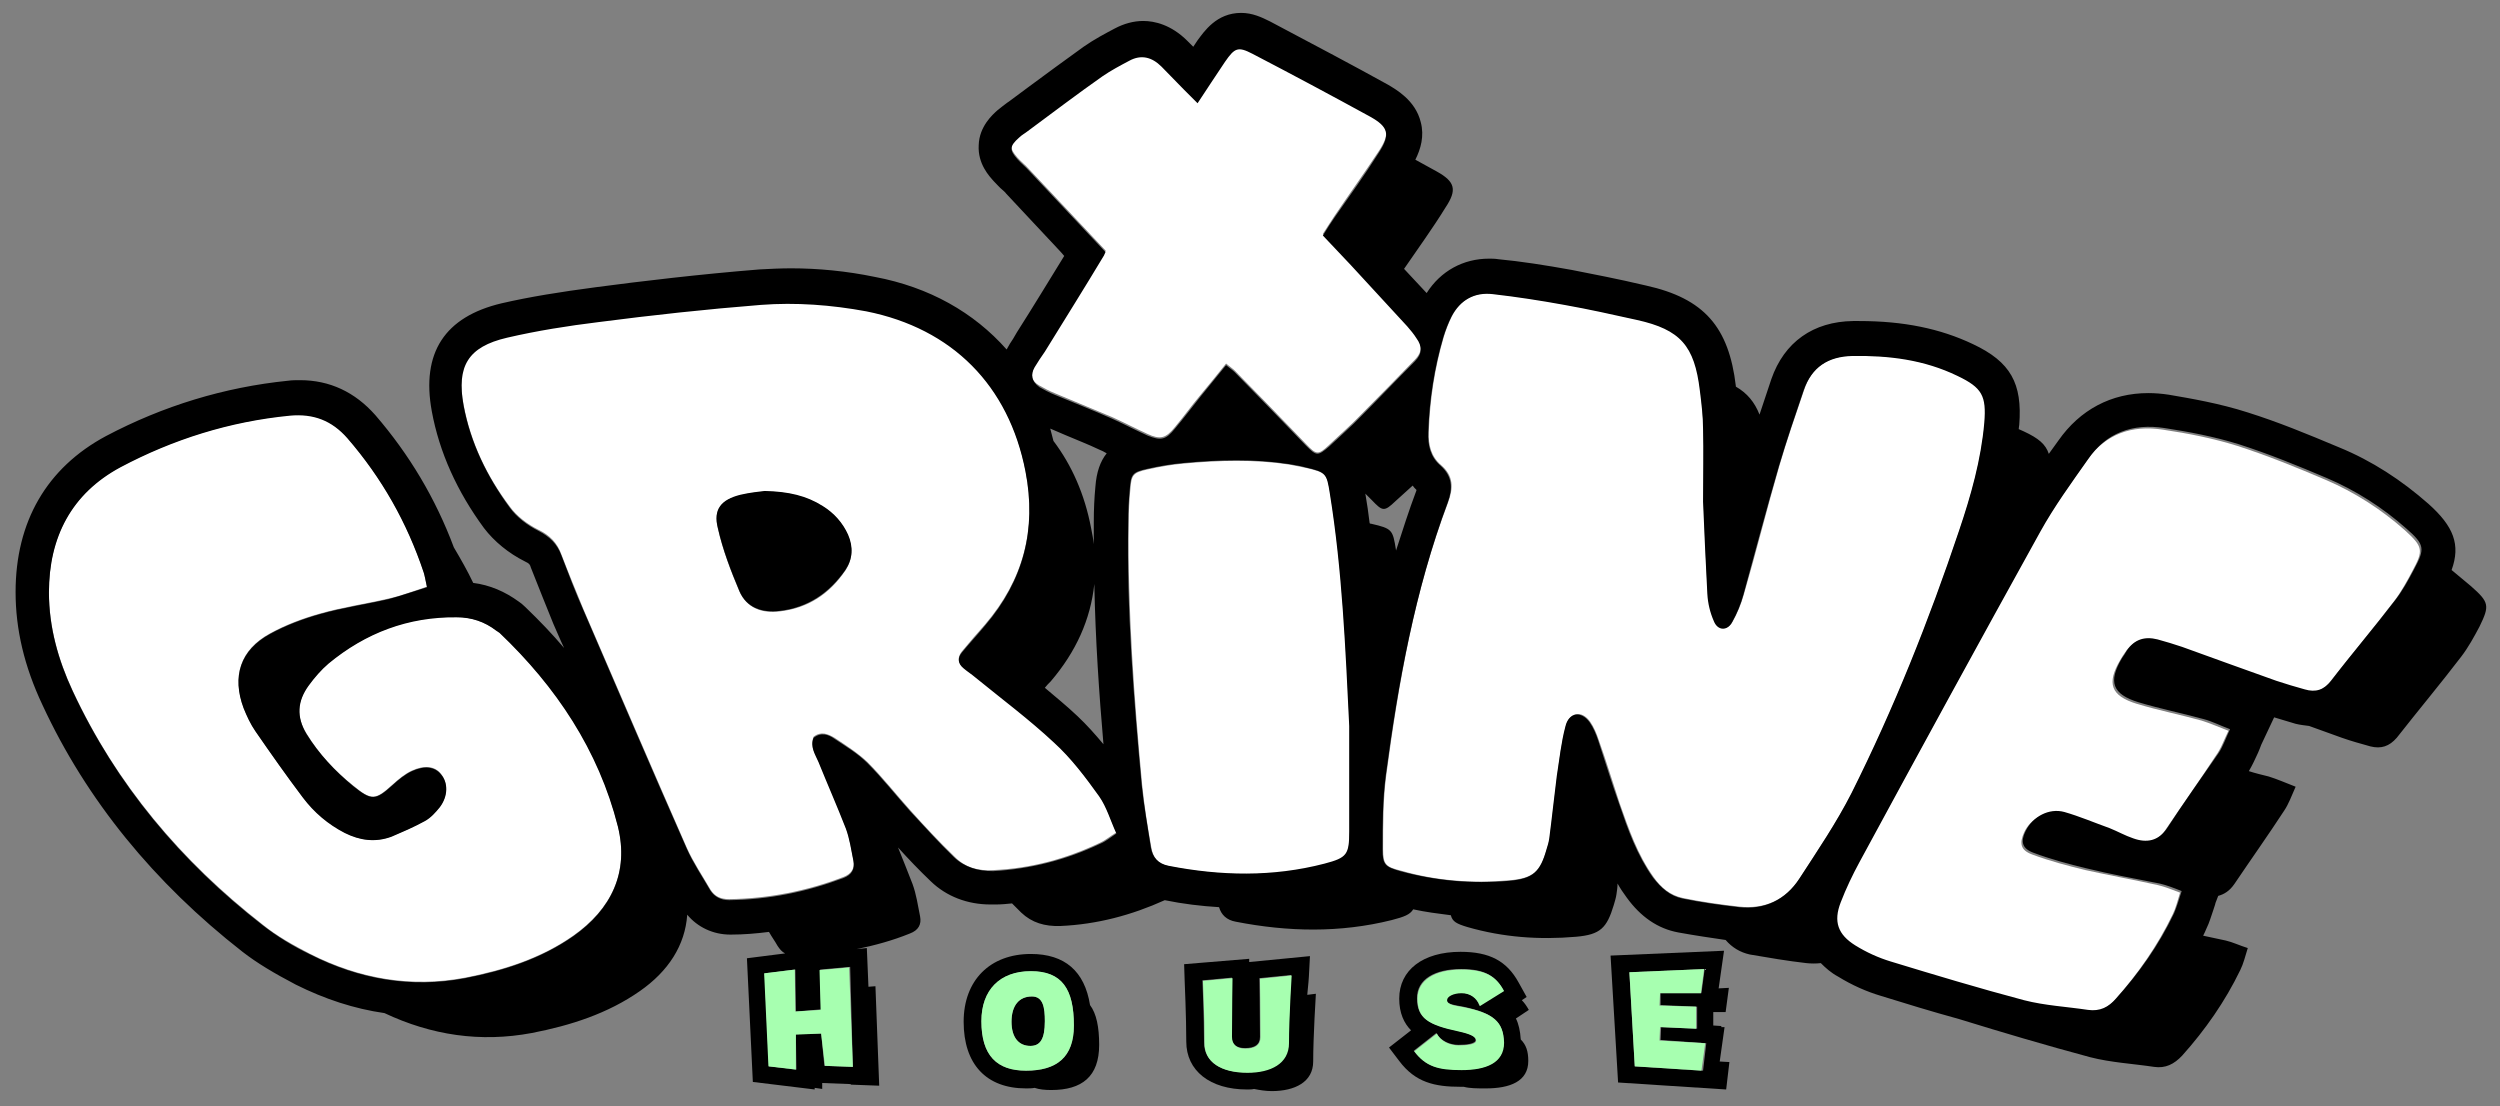 <?xml version="1.0" encoding="utf-8"?>
<!-- Generator: Adobe Illustrator 28.3.0, SVG Export Plug-In . SVG Version: 6.00 Build 0)  -->
<!DOCTYPE svg PUBLIC "-//W3C//DTD SVG 1.1//EN" "http://www.w3.org/Graphics/SVG/1.1/DTD/svg11.dtd">
<svg version="1.1" id="Calque_1"
	 xmlns="http://www.w3.org/2000/svg" xmlns:xlink="http://www.w3.org/1999/xlink" x="0px" y="0px" viewBox="0 0 464.9 205.7"
	 style="enable-background:new 0 0 464.9 205.7;" xml:space="preserve">
<rect x="0" y="0" width="464.9" height="205.7" fill="#808080" stroke="none"/>
<style type="text/css">
	.st0{fill:#84CE88;}
	.st1{fill:none;}
	.st2{fill:#A4FFAD;}
	.st3{fill:#FA5057;}
	.st4{fill:#79B37E;}
	.st5{fill:#79AF7E;}
	.st6{fill:#694EAF;}
	.st7{fill:#554295;}
	.st8{fill:#8C65DC;}
	.st9{fill:#785ABF;}
	.st10{fill:#8AD290;}
	.st11{fill:#FFFFFF;}
	.st12{fill:#A7FFB0;}
</style>
<g>
	<path class="st1" d="M255,93c-0.4-0.4-0.8-0.8-1.2-1.2c0.3,1.8,0.6,3.7,0.8,5.5c0.1,0,0.2,0,0.3,0.1c3.9,0.9,4,1.1,4.6,4.9
		c0,0,0,0.1,0,0.1c1.1-3.7,2.3-7.5,3.8-11.2c0,0,0-0.1,0-0.1c-0.3-0.3-0.5-0.5-0.7-0.8c-1,1-2.1,2-3.2,2.9
		C257.3,95.2,257,95.1,255,93z"/>
	<path class="st1" d="M205.2,138.4c-0.8-9.3-1.5-19.5-1.7-29.8c-0.7,6.6-3.4,12.6-8.1,18.1c-0.4,0.4-0.8,0.9-1.1,1.3
		c2.1,1.7,4.1,3.4,6.1,5.3C202.1,134.9,203.7,136.6,205.2,138.4z"/>
	<path class="st1" d="M203.3,101.1c0-1.4,0-2.7,0-4.1c0-2.4,0.1-4.6,0.3-6.6c0.2-2.7,0.9-4.7,2.1-6.2c-0.5-0.2-1-0.5-1.4-0.7
		c-2.1-0.9-4.2-1.8-6.3-2.7c-0.9-0.4-1.9-0.8-2.8-1.2c0.2,0.7,0.4,1.4,0.7,2.2c3.4,4.5,5.8,9.9,7,16.2
		C203.1,99.1,203.2,100.1,203.3,101.1z"/>
	<g>
		<path class="st11" d="M323.5,168.6c4.8,0.5,8.6-1.3,11.2-5.3c3.3-5.2,6.9-10.4,9.7-15.9c7.9-15.7,14.4-32.1,20-48.8
			c2.2-6.5,4.1-13.2,4.7-20.1c0.4-5-0.4-6.5-5-8.7c-6.2-3-12.7-3.8-19.5-3.7c-4.6,0.1-7.7,2.1-9.1,6.4c-1.6,4.7-3.2,9.3-4.6,14.1
			c-2.3,7.9-4.3,16-6.6,23.9c-0.5,1.8-1.2,3.5-2.1,5.1c-0.9,1.7-2.7,1.5-3.4-0.2c-0.6-1.6-1-3.3-1.2-5c-0.4-6-0.6-11.9-0.8-17.2
			c0-5,0.1-9.3,0-13.5c-0.1-2.4-0.3-4.8-0.6-7.2c-1-8.3-3.6-11.3-11.7-13.1c-4.5-1-9-2-13.5-2.8c-4.4-0.8-8.8-1.5-13.3-2
			c-3.4-0.4-6.1,1.1-7.7,4.2c-0.6,1.2-1.1,2.5-1.5,3.8c-1.7,5.8-2.6,11.7-2.8,17.7c-0.1,2.4,0.4,4.6,2.3,6.2c2.3,2,2.3,4.2,1.3,6.9
			c-6.2,16.3-9.2,33.4-11.5,50.7c-0.6,4.5-0.6,9.2-0.6,13.8c0,2.9,0.5,3.3,3.3,4c6.6,1.9,13.3,2.4,20.2,1.8c4.5-0.4,5.7-1.6,7-5.9
			c0.2-0.7,0.4-1.3,0.5-2c0.5-3.9,0.9-7.8,1.4-11.6c0.4-3.1,0.8-6.2,1.6-9.2c0.7-2.6,2.9-3,4.5-0.8c0.7,1,1.2,2.2,1.6,3.4
			c1.4,3.9,2.6,7.9,3.9,11.8c1.7,4.8,3.3,9.5,6.3,13.7c1.4,2,3.1,3.4,5.5,3.9C316.4,167.7,319.9,168.2,323.5,168.6z"/>
		<path class="st11" d="M184.7,161.8c7-0.3,13.6-2.1,19.9-5.1c0.9-0.4,1.7-1.1,3-1.9c-1.1-2.4-1.8-4.9-3.2-6.9
			c-2.6-3.5-5.2-7-8.4-10c-4.6-4.3-9.7-8.1-14.6-12.1c-0.7-0.6-1.5-1.1-2.2-1.7c-1.1-0.9-1.2-1.9-0.3-3c1.4-1.7,2.8-3.3,4.3-5
			c7.1-8.3,9.6-17.7,7.5-28.6c-3.1-16-13.6-26.6-29.6-29.8c-6.5-1.3-13-1.8-19.6-1.2c-10.1,0.8-20.1,2-30.2,3.2
			c-5.7,0.7-11.4,1.6-17,2.9c-7.3,1.7-9.5,5.3-8.1,12.6c1.3,7,4.3,13.3,8.6,19c1.3,1.8,3.3,3.3,5.3,4.3c2.1,1,3.5,2.4,4.3,4.6
			c1.3,3.4,2.7,6.8,4.1,10.2c6.4,14.8,12.7,29.5,19.2,44.3c1.2,2.7,2.9,5.2,4.4,7.8c0.8,1.3,1.9,1.8,3.5,1.8
			c7.3-0.1,14.4-1.5,21.2-4.1c1.6-0.6,2.2-1.7,1.9-3.2c-0.4-2-0.7-4.1-1.4-6c-1.6-4.2-3.4-8.3-5.1-12.4c-0.6-1.4-1.6-2.8-0.9-4.5
			c1.4-1.1,2.7-0.5,3.9,0.2c2.1,1.4,4.3,2.8,6.1,4.5c2.8,2.8,5.3,6,8,9c2.6,2.9,5.3,5.8,8.1,8.5C179.4,161.3,181.9,162,184.7,161.8z
			 M157.2,106.1c-2.9,4.3-6.9,7-12.2,7.6c-3.3,0.4-6.1-0.6-7.5-3.7c-1.6-3.8-3.1-7.7-4-11.7c-0.9-3.6,0.6-5.3,4.2-6.2
			c1.8-0.4,3.6-0.6,4.5-0.7c4.4,0.1,7.8,0.9,10.8,2.8c2.1,1.3,3.7,3.1,4.7,5.4C158.6,101.8,158.6,104,157.2,106.1z"/>
		<path class="st11" d="M57.7,177.4c9.1,4.6,18.7,6.3,28.8,4.4c7.2-1.4,14.1-3.6,20.1-7.8c7.1-5,10.4-11.8,8.3-20.4
			c-3.5-14.2-11.4-25.9-22-36c-0.2-0.2-0.4-0.3-0.6-0.4c-2.2-1.6-4.6-2.4-7.4-2.5c-9-0.1-16.9,2.9-23.8,8.6
			c-1.4,1.2-2.6,2.6-3.7,4.1c-2.1,2.9-2.4,5.8-0.4,9c2.3,3.8,5.3,7,8.7,9.7c3.4,2.8,4.1,2.7,7.3-0.2c1.1-1,2.3-2,3.6-2.6
			c2.4-1.1,4.3-0.8,5.4,0.6c1.3,1.6,1.3,4.1-0.2,6.1c-0.8,1-1.7,2-2.8,2.6c-2,1.1-4.1,2.1-6.2,2.9c-3,1.2-5.8,0.8-8.7-0.7
			c-3.1-1.6-5.7-3.9-7.8-6.6c-3.1-4-6-8.2-8.8-12.3c-0.9-1.3-1.6-2.8-2.2-4.3c-2.2-5.9-0.6-10.8,4.9-13.8c2.9-1.6,6.1-2.8,9.3-3.7
			c4.2-1.2,8.5-1.8,12.8-2.8c2.3-0.5,4.6-1.4,7.1-2.2c-0.3-1.3-0.4-2-0.6-2.7c-3.1-9.3-7.8-17.6-14.2-25c-2.9-3.3-6.3-4.7-10.7-4.2
			c-11.1,1.1-21.7,4.4-31.5,9.6c-9.1,4.9-13.3,13-13.3,23.3c0,6.4,1.7,12.5,4.4,18.3c8.1,17.4,20.2,31.7,35.3,43.5
			C51.5,174.1,54.6,175.8,57.7,177.4z"/>
		<path class="st11" d="M414.4,135.9c-1.8-0.7-3.4-1.4-5-1.9c-4-1.1-8-1.9-12-3.1c-4.9-1.5-5.7-3.8-3.1-8.2c0.3-0.5,0.6-1,0.9-1.4
			c1.4-2.1,3.3-2.8,5.7-2.1c1.6,0.4,3.1,0.9,4.6,1.4c5.9,2.1,11.7,4.2,17.5,6.3c1.7,0.6,3.5,1.1,5.3,1.6c2,0.5,3.5,0,4.9-1.6
			c4-5.1,8.1-10,12-15.1c1.3-1.7,2.4-3.7,3.4-5.6c2.1-3.9,2-4.5-1.4-7.6c-4.4-3.9-9.4-7.1-14.8-9.4c-5.4-2.3-10.8-4.5-16.4-6.3
			c-4.5-1.4-9.1-2.3-13.8-3c-5.8-0.9-10.7,0.8-14.2,5.8c-3.1,4.4-6.3,8.8-8.9,13.5c-11.3,20.4-22.4,40.9-33.6,61.4
			c-1.3,2.4-2.5,4.9-3.5,7.5c-1.3,3.5-0.5,6,2.7,8c2,1.2,4.3,2.3,6.6,3c8.2,2.5,16.5,5,24.8,7.2c3.9,1,7.9,1.2,11.9,1.8
			c2.1,0.3,3.7-0.5,5.2-2.1c4.3-4.8,8-10.1,10.8-15.9c0.6-1.2,0.9-2.5,1.4-4.1c-1.6-0.6-2.8-1.1-4.1-1.4c-4.5-1-9-1.8-13.5-2.8
			c-3.3-0.8-6.7-1.7-9.9-2.9c-2.2-0.8-2.4-2.1-1.5-4.1c1.2-2.6,4.2-4.3,7.2-3.5c2.9,0.7,5.6,1.9,8.4,3c1.5,0.6,2.9,1.4,4.4,1.9
			c2.5,0.8,4.7,0.5,6.3-1.9c3.1-4.6,6.3-9.1,9.3-13.7C413.1,139.1,413.5,137.7,414.4,135.9z"/>
		<path class="st11" d="M193.3,71.7c0.9,0.5,1.8,1,2.8,1.4c3.6,1.5,7.2,3,10.8,4.5c2.2,1,4.3,2.1,6.5,3.1c2.4,1.1,3.4,0.8,5.1-1.3
			c1.6-1.9,3.1-4,4.7-5.9c1.6-1.9,3.2-3.9,4.8-5.9c0.7,0.6,1.2,0.9,1.6,1.3c4.4,4.5,8.8,9,13.2,13.6c2,2.1,2.3,2.2,4.4,0.2
			c2-1.9,4.1-3.7,6-5.7c3.3-3.3,6.6-6.7,9.9-10.1c1.4-1.4,1.4-2.8,0.3-4.3c-0.5-0.7-1.1-1.5-1.7-2.2c-3.5-3.8-7-7.6-10.5-11.4
			c-1.7-1.8-3.4-3.6-5.2-5.5c0.8-1.3,1.5-2.3,2.2-3.4c2.7-4,5.5-7.9,8.2-12c2.2-3.3,1.8-4.8-1.6-6.7c-7.2-4-14.5-7.9-21.9-11.7
			c-2.7-1.4-3.3-1.1-5.1,1.5c-1.7,2.5-3.3,4.9-5.1,7.7c-1-1-1.8-1.8-2.6-2.6c-1.4-1.4-2.7-2.8-4.1-4.2c-1.7-1.8-3.7-2.2-6-1.1
			c-1.7,0.9-3.5,1.8-5,2.9c-4.7,3.3-9.3,6.8-13.9,10.2c-0.6,0.4-1.1,0.8-1.6,1.2c-1.8,1.6-1.8,2.3-0.3,4c0.7,0.8,1.5,1.4,2.2,2.2
			c4.6,4.9,9.3,9.9,14.2,15.1c0.1-0.2,0,0.2-0.3,0.6c-3.7,6-7.3,11.9-11,17.9c-0.6,1-1.3,1.9-1.9,2.9
			C191.6,69.7,191.8,70.9,193.3,71.7z"/>
		<path class="st11" d="M251,154.7c0-6.5,0-13.1,0-19.6c-0.7-14.5-1.3-28.9-3.6-43.2c-0.6-3.8-0.7-4-4.6-4.9c-1-0.2-2-0.4-3-0.6
			c-6.5-1-13.1-0.8-19.6-0.2c-2.3,0.2-4.6,0.6-6.8,1.1c-2.7,0.6-3,1-3.2,3.7c-0.2,2.1-0.3,4.1-0.3,6.2c-0.2,16.3,1,32.6,2.5,48.8
			c0.4,3.9,1,7.7,1.7,11.6c0.3,1.9,1.3,3.1,3.3,3.5c9.7,1.9,19.4,2.1,29-0.3C250.5,159.7,250.9,159.1,251,154.7z"/>
	</g>
	<g>
		<path d="M153,94.1c-3-1.9-6.3-2.7-10.8-2.8c-0.9,0.1-2.8,0.3-4.5,0.7c-3.6,0.9-5.1,2.7-4.2,6.2c0.9,4,2.4,7.9,4,11.7
			c1.3,3.1,4.2,4.1,7.5,3.7c5.2-0.6,9.2-3.3,12.2-7.6c1.4-2.1,1.5-4.3,0.5-6.6C156.7,97.2,155.1,95.4,153,94.1z"/>
		<g>
			<path d="M459.5,109c-1.2-1-2.4-2-3.6-3c1.7-4.7,0.4-8.1-4.3-12.3c-5-4.4-10.5-8-16.6-10.5c-6.2-2.6-11.3-4.7-17-6.5
				c-5.3-1.7-10.6-2.6-14.7-3.3c-1.3-0.2-2.6-0.3-3.8-0.3c-6.9,0-12.7,3.1-16.7,8.8c-0.6,0.8-1.2,1.7-1.8,2.5
				c-0.6-1.8-1.9-2.9-4.7-4.2c-0.3-0.1-0.6-0.3-0.9-0.4c0-0.3,0.1-0.6,0.1-0.8c0.6-7.7-1.6-11.7-8.6-15c-6.1-2.9-12.9-4.3-21.2-4.3
				c-0.4,0-0.8,0-1.1,0c-7.4,0.1-12.8,3.9-15.2,10.8l-0.7,2.1c-0.5,1.5-1,3-1.5,4.5c-0.9-2.3-2.3-4-4.4-5.2c0,0,0-0.1,0-0.1
				c-1.3-11-5.9-16.3-16.7-18.7c-5.5-1.3-9.8-2.1-13.8-2.9c-5-0.9-9.5-1.6-13.7-2c-0.6-0.1-1.2-0.1-1.7-0.1c-4.8,0-9,2.3-11.6,6.4
				c-1.4-1.5-2.8-3-4.2-4.5c2.6-3.8,5.3-7.5,7.7-11.4c2.2-3.3,1.8-4.8-1.6-6.7c-1.3-0.7-2.7-1.5-4-2.2c1-2,1.7-4.4,1-7
				c-1-4.1-4.7-6.1-6-6.9c-6.5-3.6-13.5-7.3-22-11.8c-1.6-0.8-3.3-1.6-5.4-1.6c-4.6,0-6.9,3.5-8.1,5.1c-0.3,0.4-0.5,0.8-0.8,1.2
				c-0.4-0.4-0.7-0.7-1.1-1.1c-3-3-6.1-3.7-8.2-3.7c-1.8,0-3.6,0.5-5.3,1.4c-1.7,0.9-3.8,2-5.8,3.4c-3.5,2.5-7,5.1-10.4,7.6
				l-3.5,2.6l-0.3,0.2c-0.5,0.4-1.1,0.8-1.8,1.4c-0.9,0.8-3.4,3-3.5,6.5c-0.2,3.5,2,5.8,2.8,6.7c0.6,0.6,1.1,1.2,1.6,1.6
				c0.2,0.2,0.5,0.4,0.7,0.7c3.4,3.6,6.7,7.2,10.2,10.9l0.6,0.7c-2.9,4.7-5.8,9.5-8.8,14.2c-0.2,0.4-0.5,0.8-0.7,1.2
				c-0.4,0.6-0.8,1.2-1.1,1.8c0,0.1-0.1,0.1-0.1,0.2c-6.1-6.9-14.4-11.6-24.5-13.5c-5.3-1.1-10.6-1.6-15.6-1.6
				c-1.9,0-3.9,0.1-5.8,0.2c-11.2,0.9-22.1,2.2-30.4,3.3c-6.8,0.9-12.4,1.8-17.6,3c-10.6,2.5-15,9.2-13,20.1
				c1.4,7.6,4.7,14.9,9.7,21.7c1.9,2.5,4.6,4.7,7.6,6.2c0.9,0.4,1,0.7,1.1,1.1c1.5,3.8,2.9,7.3,4.2,10.5l1.4,3.2
				c0.2,0.4,0.4,0.9,0.6,1.3c-2.2-2.6-4.6-5.1-7.2-7.6c-0.5-0.5-0.9-0.8-1.2-1c-2.6-1.9-5.4-3.1-8.5-3.5c-1.1-2.3-2.3-4.4-3.6-6.6
				c-3.4-9.1-8.3-17.3-14.6-24.6c-3.8-4.3-8.5-6.5-14-6.5c-0.7,0-1.5,0-2.2,0.1c-11.9,1.2-23.3,4.7-33.9,10.3
				c-11,5.9-16.8,15.9-16.8,29c0,6.9,1.6,13.8,5,21c8.2,17.7,20.8,33.1,37.2,45.9c2.7,2.1,5.9,4,9.9,6.1c5.4,2.7,10.9,4.5,16.5,5.3
				c8.7,4.1,17.8,5.5,27.4,3.7c7.2-1.4,14.1-3.6,20.1-7.8c5.3-3.7,8.4-8.5,8.8-14.2c1.9,2.3,4.8,3.7,8,3.7h0.1
				c2.4,0,4.7-0.2,7.1-0.5c0.5,0.9,1.1,1.7,1.6,2.6c0.4,0.6,0.8,1.1,1.4,1.4l-7.1,0.9l1.1,23l11.5,1.4l0-0.3l1.4,0.2l0-1.1l5.3,0.2
				l0,0.1l5.3,0.2l-0.7-18.5l-1.3,0.1l-0.3-7.2l-1.9,0.2c3.4-0.7,6.7-1.6,9.9-2.9c1.6-0.6,2.2-1.7,1.9-3.2c-0.4-2-0.7-4.1-1.4-6
				c-0.9-2.3-1.8-4.6-2.7-6.8c1.9,2.1,3.9,4.2,6.1,6.3c2.9,2.8,6.8,4.3,11.1,4.3c0.3,0,0.6,0,1,0c1,0,2-0.1,3-0.2
				c0.6,0.6,1.1,1.1,1.7,1.7c2,1.9,4.4,2.6,7.3,2.5c6.8-0.3,13.2-2,19.4-4.8c3.4,0.7,6.8,1.1,10.1,1.3c0.4,1.4,1.4,2.4,3.1,2.7
				c9.7,1.9,19.4,2.1,29-0.3c2.3-0.6,3.4-1,4-2c2.3,0.5,4.6,0.8,7,1.1c0.3,1.2,1.1,1.6,3.1,2.2c6.6,1.9,13.3,2.4,20.2,1.8
				c4.5-0.4,5.7-1.6,7-5.9c0.2-0.7,0.4-1.3,0.5-2c0.1-0.7,0.2-1.3,0.2-2c0.5,0.9,1.1,1.8,1.7,2.6c2.6,3.6,5.8,5.8,9.6,6.5
				c3.3,0.6,6.1,1,8.8,1.4c1.2,1.4,2.7,2.3,4.5,2.7c3.5,0.6,7,1.2,10.5,1.6c0.9,0.1,1.9,0.1,2.7,0c0.9,0.9,1.9,1.8,3.2,2.5
				c2.6,1.6,5.3,2.8,8,3.6c4.5,1.4,9.4,2.9,14.5,4.3c8.1,2.5,16.2,4.9,24.4,7.1c3.9,1,7.9,1.2,11.9,1.8c2.1,0.3,3.7-0.5,5.2-2.1
				c4.3-4.8,8-10.1,10.8-15.9c0.6-1.2,0.9-2.5,1.4-4.1c-1.6-0.5-2.8-1.1-4.1-1.4c-1.4-0.3-2.8-0.6-4.2-0.9c0.2-0.4,0.4-0.8,0.6-1.3
				c0.6-1.2,0.9-2.4,1.3-3.5c0.1-0.4,0.3-0.8,0.4-1.3l0.5-1.3c1.1-0.3,2.1-0.9,3-2.2c3.1-4.6,6.3-9.1,9.3-13.7
				c0.8-1.2,1.3-2.6,2.1-4.4c-1.8-0.7-3.4-1.4-5-1.9c-1.2-0.3-2.5-0.6-3.7-1c0.7-1.2,1.2-2.3,1.7-3.4c0.2-0.5,0.4-0.9,0.6-1.5
				l2.4-5.1c1.3,0.4,2.7,0.8,4,1.2c0.8,0.2,1.7,0.3,2.5,0.4c2,0.7,4.1,1.5,6.1,2.2c1.7,0.6,3.5,1.1,5.3,1.6c2,0.5,3.5,0,4.9-1.6
				c4-5.1,8.1-10,12-15.1c1.3-1.7,2.4-3.7,3.4-5.6C463,112.6,462.9,112,459.5,109z M263.4,91.1c0,0,0,0.1,0,0.1
				c-1.4,3.7-2.6,7.5-3.8,11.2c0,0,0-0.1,0-0.1c-0.6-3.8-0.7-4-4.6-4.9c-0.1,0-0.2,0-0.3-0.1c-0.2-1.8-0.5-3.7-0.8-5.5
				c0.4,0.4,0.8,0.8,1.2,1.2c2,2.1,2.3,2.2,4.4,0.2c1.1-1,2.1-1.9,3.2-2.9C262.9,90.6,263.1,90.8,263.4,91.1z M217.3,161
				c-2-0.4-3-1.6-3.3-3.5c-0.6-3.9-1.3-7.7-1.7-11.6c-1.5-16.2-2.8-32.5-2.5-48.8c0-2.1,0.1-4.1,0.3-6.2c0.2-2.7,0.5-3.1,3.2-3.7
				c2.2-0.5,4.5-0.9,6.8-1.1c6.5-0.6,13.1-0.8,19.6,0.2c1,0.2,2,0.3,3,0.6c3.9,0.9,4,1.1,4.6,4.9c2.3,14.3,2.9,28.8,3.6,43.2
				c0,6.5,0,13.1,0,19.6c0,4.3-0.4,4.9-4.6,6C236.7,163.1,227,162.9,217.3,161z M195.3,79.7c0.9,0.4,1.9,0.8,2.8,1.2
				c2.1,0.9,4.2,1.7,6.3,2.7c0.5,0.2,0.9,0.4,1.4,0.7c-1.2,1.5-1.9,3.5-2.1,6.2c-0.2,2.1-0.3,4.2-0.3,6.6c0,1.4,0,2.7,0,4.1
				c-0.1-1-0.3-2-0.5-3c-1.2-6.3-3.6-11.7-7-16.2C195.7,81.2,195.5,80.4,195.3,79.7z M195.4,126.7c4.7-5.5,7.4-11.5,8.1-18.1
				c0.2,10.4,0.9,20.5,1.7,29.8c-1.5-1.8-3.1-3.6-4.8-5.2c-2-1.9-4.1-3.6-6.1-5.3C194.6,127.5,195,127.1,195.4,126.7z M192.4,68.3
				c0.6-1,1.2-1.9,1.9-2.9c3.7-6,7.4-11.9,11-17.9c0.2-0.4,0.3-0.8,0.3-0.6c-4.9-5.2-9.5-10.1-14.2-15.1c-0.7-0.8-1.5-1.4-2.2-2.2
				c-1.5-1.7-1.5-2.4,0.3-4c0.5-0.5,1.1-0.8,1.6-1.2c4.6-3.4,9.2-6.9,13.9-10.2c1.6-1.1,3.3-2,5-2.9c2.2-1.2,4.2-0.7,6,1.1
				c1.4,1.4,2.7,2.8,4.1,4.2c0.8,0.8,1.6,1.6,2.6,2.6c1.8-2.7,3.4-5.2,5.1-7.7c1.8-2.6,2.4-2.9,5.1-1.5c7.3,3.8,14.6,7.7,21.9,11.7
				c3.4,1.9,3.8,3.3,1.6,6.7c-2.6,4.1-5.4,8-8.2,12c-0.7,1-1.4,2.1-2.2,3.4c1.8,1.9,3.5,3.7,5.2,5.5c3.5,3.8,7,7.6,10.5,11.4
				c0.6,0.7,1.2,1.4,1.7,2.2c1.1,1.5,1.1,2.9-0.3,4.3c-3.3,3.3-6.6,6.8-9.9,10.1c-1.9,2-4,3.8-6,5.7c-2.2,1.9-2.4,1.8-4.4-0.2
				c-4.4-4.6-8.8-9.1-13.2-13.6c-0.4-0.4-0.9-0.7-1.6-1.3c-1.6,2-3.2,3.9-4.8,5.9c-1.6,2-3.1,4-4.7,5.9c-1.7,2.1-2.6,2.3-5.1,1.3
				c-2.2-1-4.3-2.1-6.5-3.1c-3.6-1.6-7.2-3-10.8-4.5c-1-0.4-1.9-0.9-2.8-1.4C191.8,70.9,191.6,69.7,192.4,68.3z M13.5,128.5
				c-2.7-5.8-4.4-11.9-4.4-18.3c0-10.3,4.2-18.4,13.3-23.3c9.8-5.2,20.3-8.5,31.5-9.6c4.4-0.4,7.8,0.9,10.7,4.2
				c6.4,7.4,11.1,15.7,14.2,25c0.2,0.6,0.3,1.3,0.6,2.7c-2.6,0.8-4.8,1.6-7.1,2.2c-4.3,1-8.6,1.6-12.8,2.8c-3.2,0.9-6.4,2.1-9.3,3.7
				c-5.5,3-7.1,7.9-4.9,13.8c0.6,1.5,1.3,3,2.2,4.3c2.9,4.2,5.8,8.3,8.8,12.3c2.1,2.8,4.7,5,7.8,6.6c2.8,1.4,5.7,1.8,8.7,0.7
				c2.1-0.9,4.2-1.8,6.2-2.9c1.1-0.6,2-1.6,2.8-2.6c1.5-2,1.6-4.5,0.2-6.1c-1.1-1.4-3-1.7-5.4-0.6c-1.3,0.6-2.5,1.6-3.6,2.6
				c-3.2,2.9-3.9,2.9-7.3,0.2c-3.4-2.8-6.4-6-8.7-9.7c-1.9-3.2-1.7-6.1,0.4-9c1.1-1.5,2.3-2.9,3.7-4.1c6.9-5.7,14.8-8.7,23.8-8.6
				c2.8,0,5.2,0.8,7.4,2.5c0.2,0.1,0.4,0.3,0.6,0.4c10.5,10,18.4,21.8,22,36c2.1,8.5-1.2,15.4-8.3,20.4c-6,4.2-12.9,6.4-20.1,7.8
				c-10.1,1.9-19.7,0.2-28.8-4.4c-3.1-1.5-6.1-3.3-8.8-5.4C33.7,160.3,21.6,145.9,13.5,128.5z M158.6,198.4l-5.3-0.2l-0.6-6
				l-4.7,0.1l0.1,6.6l-5.1-0.6l-0.8-17.3l5.7-0.7l0.1,7.8l4.7-0.4l-0.2-7.4l5.6-0.5L158.6,198.4z M177.4,159.4
				c-2.8-2.7-5.4-5.6-8.1-8.5c-2.7-3-5.2-6.2-8-9c-1.8-1.8-4-3.1-6.1-4.5c-1.1-0.8-2.5-1.3-3.9-0.2c-0.7,1.7,0.3,3.1,0.9,4.5
				c1.7,4.2,3.5,8.3,5.1,12.4c0.7,1.9,1,4,1.4,6c0.3,1.5-0.3,2.6-1.9,3.2c-6.9,2.6-13.9,4-21.2,4.1c-1.5,0-2.7-0.6-3.5-1.8
				c-1.5-2.6-3.2-5.1-4.4-7.8c-6.5-14.7-12.8-29.5-19.2-44.3c-1.5-3.4-2.8-6.8-4.1-10.2c-0.8-2.2-2.2-3.5-4.3-4.6
				c-2-1-4-2.5-5.3-4.3c-4.2-5.7-7.3-12-8.6-19c-1.3-7.3,0.8-10.9,8.1-12.6c5.6-1.3,11.3-2.2,17-2.9c10-1.3,20.1-2.4,30.2-3.2
				c6.5-0.5,13.1,0,19.6,1.2c16,3.2,26.5,13.8,29.6,29.8c2.1,10.8-0.4,20.3-7.5,28.6c-1.4,1.7-2.9,3.3-4.3,5c-0.9,1.1-0.8,2.1,0.3,3
				c0.7,0.6,1.5,1.1,2.2,1.7c4.9,4,10,7.8,14.6,12.1c3.2,2.9,5.9,6.5,8.4,10c1.4,2,2.1,4.5,3.2,6.9c-1.2,0.8-2,1.5-3,1.9
				c-6.3,3-12.9,4.7-19.9,5.1C181.9,162,179.4,161.3,177.4,159.4z M307.4,163.2c-3-4.2-4.7-9-6.3-13.7c-1.4-3.9-2.6-7.9-3.9-11.8
				c-0.4-1.2-0.9-2.4-1.6-3.4c-1.6-2.2-3.9-1.8-4.5,0.8c-0.8,3-1.1,6.1-1.6,9.2c-0.5,3.9-0.9,7.8-1.4,11.6c-0.1,0.7-0.3,1.4-0.5,2
				c-1.2,4.3-2.5,5.5-7,5.9c-6.8,0.6-13.6,0-20.2-1.8c-2.8-0.8-3.3-1.2-3.3-4c0-4.6,0-9.2,0.6-13.8c2.3-17.2,5.4-34.3,11.5-50.7
				c1-2.7,0.9-4.9-1.3-6.9c-1.9-1.6-2.4-3.8-2.3-6.2c0.2-6,1.1-11.9,2.8-17.7c0.4-1.3,0.9-2.6,1.5-3.8c1.6-3.1,4.3-4.6,7.7-4.2
				c4.4,0.5,8.9,1.2,13.3,2c4.5,0.8,9,1.8,13.5,2.8c8.1,1.8,10.7,4.8,11.7,13.1c0.3,2.4,0.6,4.8,0.6,7.2c0.1,4.2,0,8.5,0,13.5
				c0.2,5.2,0.5,11.2,0.8,17.2c0.1,1.7,0.5,3.4,1.2,5c0.7,1.8,2.5,1.9,3.4,0.2c0.9-1.6,1.6-3.3,2.1-5.1c2.2-8,4.3-16,6.6-23.9
				c1.4-4.7,3-9.4,4.6-14.1c1.5-4.3,4.5-6.3,9.1-6.4c6.8-0.1,13.3,0.7,19.5,3.7c4.6,2.2,5.4,3.7,5,8.7c-0.6,6.9-2.5,13.6-4.7,20.1
				c-5.6,16.7-12.1,33-20,48.8c-2.8,5.5-6.3,10.7-9.7,15.9c-2.6,4-6.5,5.8-11.2,5.3c-3.5-0.4-7.1-0.9-10.5-1.6
				C310.5,166.6,308.9,165.1,307.4,163.2z M403,154c-1.6,2.4-3.8,2.8-6.3,1.9c-1.5-0.5-2.9-1.3-4.4-1.9c-2.8-1-5.6-2.2-8.4-3
				c-2.9-0.8-5.9,0.9-7.2,3.5c-1,2-0.7,3.3,1.5,4.1c3.2,1.2,6.6,2.1,9.9,2.9c4.5,1.1,9,1.9,13.5,2.8c1.3,0.3,2.6,0.8,4.1,1.4
				c-0.5,1.6-0.9,2.9-1.4,4.1c-2.8,5.9-6.5,11.1-10.8,15.9c-1.4,1.6-3,2.4-5.2,2.1c-4-0.6-8-0.8-11.9-1.8
				c-8.3-2.2-16.6-4.7-24.8-7.2c-2.3-0.7-4.5-1.7-6.6-3c-3.2-2-4.1-4.4-2.7-8c1-2.6,2.2-5.1,3.5-7.5c11.1-20.5,22.3-41,33.6-61.4
				c2.6-4.7,5.8-9.1,8.9-13.5c3.4-5,8.4-6.7,14.2-5.8c4.6,0.7,9.3,1.6,13.8,3c5.6,1.8,11,4,16.4,6.3c5.4,2.3,10.4,5.5,14.8,9.4
				c3.4,3,3.5,3.7,1.4,7.6c-1,1.9-2.1,3.9-3.4,5.6c-3.9,5.1-8.1,10-12,15.1c-1.3,1.7-2.9,2.2-4.9,1.6c-1.8-0.5-3.5-1-5.3-1.6
				c-5.9-2.1-11.7-4.2-17.5-6.3c-1.5-0.5-3.1-1-4.6-1.4c-2.4-0.6-4.3,0-5.7,2.1c-0.3,0.5-0.6,1-0.9,1.4c-2.6,4.4-1.8,6.7,3.1,8.2
				c4,1.2,8,2,12,3.1c1.6,0.4,3.1,1.2,5,1.9c-0.8,1.7-1.3,3.2-2.1,4.4C409.2,144.9,406,149.4,403,154z"/>
			<path d="M284.3,187.8c-0.4-0.7-0.8-1.3-1.3-1.8l0.9-0.6l-1.5-2.7c-2.2-4-5.4-5.7-10.8-5.7c-7,0-11.4,3.4-11.4,8.7
				c0,2.7,0.9,4.6,2.2,5.9l-4.1,3.2l1.9,2.5c3,4,6.6,4.8,11.4,4.8c0.2,0,0.4,0,0.6,0c1.1,0.3,2.5,0.3,4.1,0.3c4.5,0,7.9-1.3,7.9-5.1
				c0-1.8-0.4-3-1.4-4c-0.1-1.6-0.4-2.9-0.9-3.9L284.3,187.8z M279.6,193.8c0,3.9-3.3,5.1-7.9,5.1c-4.3,0-6.7-0.6-8.8-3.5l4.2-3.3
				c0.8,1.5,2.6,2.2,4.1,2.2c1.5,0,3.2-0.2,3.2-0.9c0-0.7-1.1-1.2-3.3-1.7c-5.6-1.2-7.6-2.4-7.6-6.1c0-3.5,3.3-5.4,8.2-5.4
				c4.6,0,6.5,1.4,7.9,4l-4.5,2.8c-0.5-1.5-1.8-2.4-3.4-2.4c-1.5,0-2.7,0.6-2.7,1.3c0,0.9,1.6,1,3.1,1.3
				C277.7,188.4,279.6,190,279.6,193.8z"/>
			<path d="M191.7,177.4c-7.6,0-12.5,4.9-12.5,12.6c0,7.9,4.2,12.4,11.6,12.4c0.5,0,1.1,0,1.6-0.1c0.9,0.3,1.9,0.4,3.1,0.4
				c5.7,0,8.9-2.5,8.9-8.4c0-3.3-0.5-5.8-1.7-7.4C201.7,180.6,198,177.4,191.7,177.4z M182.5,189.9c0-5.8,3.5-9.3,9.2-9.3
				c5.8,0,8,3.4,8,10.1c0,5.9-3.2,8.4-8.9,8.4C185.4,199.1,182.5,196.3,182.5,189.9z"/>
			<path d="M188.1,190c0,3,1.4,4.5,3.5,4.5c1.8,0,2.7-1.2,2.7-4.6c0-2.5-0.3-4.6-2.4-4.6C189.5,185.3,188.1,187,188.1,190z"/>
			<path d="M243.4,181.6l0.2-3.8l-11.3,1.1l0-0.6l-12.1,1l0.1,3.1c0,0.1,0.3,6.7,0.3,11.3c0,5.4,4.4,8.9,11.3,8.9
				c0.5,0,0.9,0,1.3-0.1c1,0.2,2.1,0.4,3.3,0.4c4.3,0,7.7-1.7,7.7-5.5c0-4.6,0.5-12.6,0.5-12.6l-1.6,0.2
				C243.3,183.1,243.4,181.7,243.4,181.6z M223.9,193.8c0-4.7-0.3-11.5-0.3-11.5l5.5-0.5c0,0-0.1,6.3-0.1,10.9
				c0,1.4,0.8,2.2,2.5,2.2c1.8,0,2.8-0.6,2.8-2.1c0-4.6-0.1-10.9-0.1-10.9l5.9-0.6c0,0-0.5,8-0.5,12.6c0,3.8-3.4,5.5-7.7,5.5
				C227.1,199.5,223.9,197.5,223.9,193.8z"/>
			<path d="M320.7,191l-0.6,0l0-0.2l-1.5-0.1l0-2.5l2.3,0l0.6-4.5l-1.9,0.1l1-7l-21.1,0.9l1.4,23.6l7.7,0.5l0,0l12.4,0.8l0.6-5.1
				l-1.8-0.1L320.7,191z M304,198.3l-1-17.5l14-0.6l-0.6,4.5l-7.6,0l0,2.2l6.8,0.3l0,4.1l-6.7-0.3l-0.1,2.4l8.5,0.6l-0.6,5.1
				L304,198.3z"/>
		</g>
	</g>
	<g>
		<polygon class="st12" points="152.4,180.4 152.6,187.8 147.9,188.1 147.8,180.3 142.1,181 142.9,198.3 148,198.9 148,192.4 
			152.7,192.2 153.4,198.2 158.6,198.4 157.9,179.9 		"/>
		<path class="st12" d="M190.8,199.1c5.7,0,8.9-2.5,8.9-8.4c0-6.8-2.2-10.1-8-10.1c-5.8,0-9.2,3.5-9.2,9.3
			C182.5,196.3,185.4,199.1,190.8,199.1z M191.9,185.3c2.1,0,2.4,2.1,2.4,4.6c0,3.4-0.9,4.6-2.7,4.6c-2.1,0-3.5-1.5-3.5-4.5
			C188.1,187,189.5,185.3,191.9,185.3z"/>
		<path class="st12" d="M232,199.5c4.3,0,7.7-1.7,7.7-5.5c0-4.6,0.5-12.6,0.5-12.6l-5.9,0.6c0,0,0.1,6.3,0.1,10.9
			c0,1.4-1,2.1-2.8,2.1c-1.7,0-2.5-0.8-2.5-2.2c0-4.6,0.1-10.9,0.1-10.9l-5.5,0.5c0,0,0.3,6.7,0.3,11.5
			C223.9,197.5,227.1,199.5,232,199.5z"/>
		<path class="st12" d="M272.2,187.3c-1.5-0.3-3.1-0.4-3.1-1.3c0-0.7,1.2-1.3,2.7-1.3c1.6,0,2.9,0.9,3.4,2.4l4.5-2.8
			c-1.4-2.6-3.3-4-7.9-4c-4.9,0-8.2,1.9-8.2,5.4c0,3.7,2,4.9,7.6,6.1c2.3,0.5,3.3,1,3.3,1.7c0,0.7-1.6,0.9-3.2,0.9
			c-1.5,0-3.3-0.6-4.1-2.2l-4.2,3.3c2.2,2.9,4.5,3.5,8.8,3.5c4.5,0,7.9-1.3,7.9-5.1C279.6,190,277.7,188.4,272.2,187.3z"/>
		<polygon class="st12" points="317.1,194 308.6,193.5 308.7,191 315.4,191.3 315.4,187.2 308.6,187 308.7,184.7 316.3,184.7 
			316.9,180.2 303,180.8 304,198.3 316.4,199.1 		"/>
	</g>
</g>
</svg>
